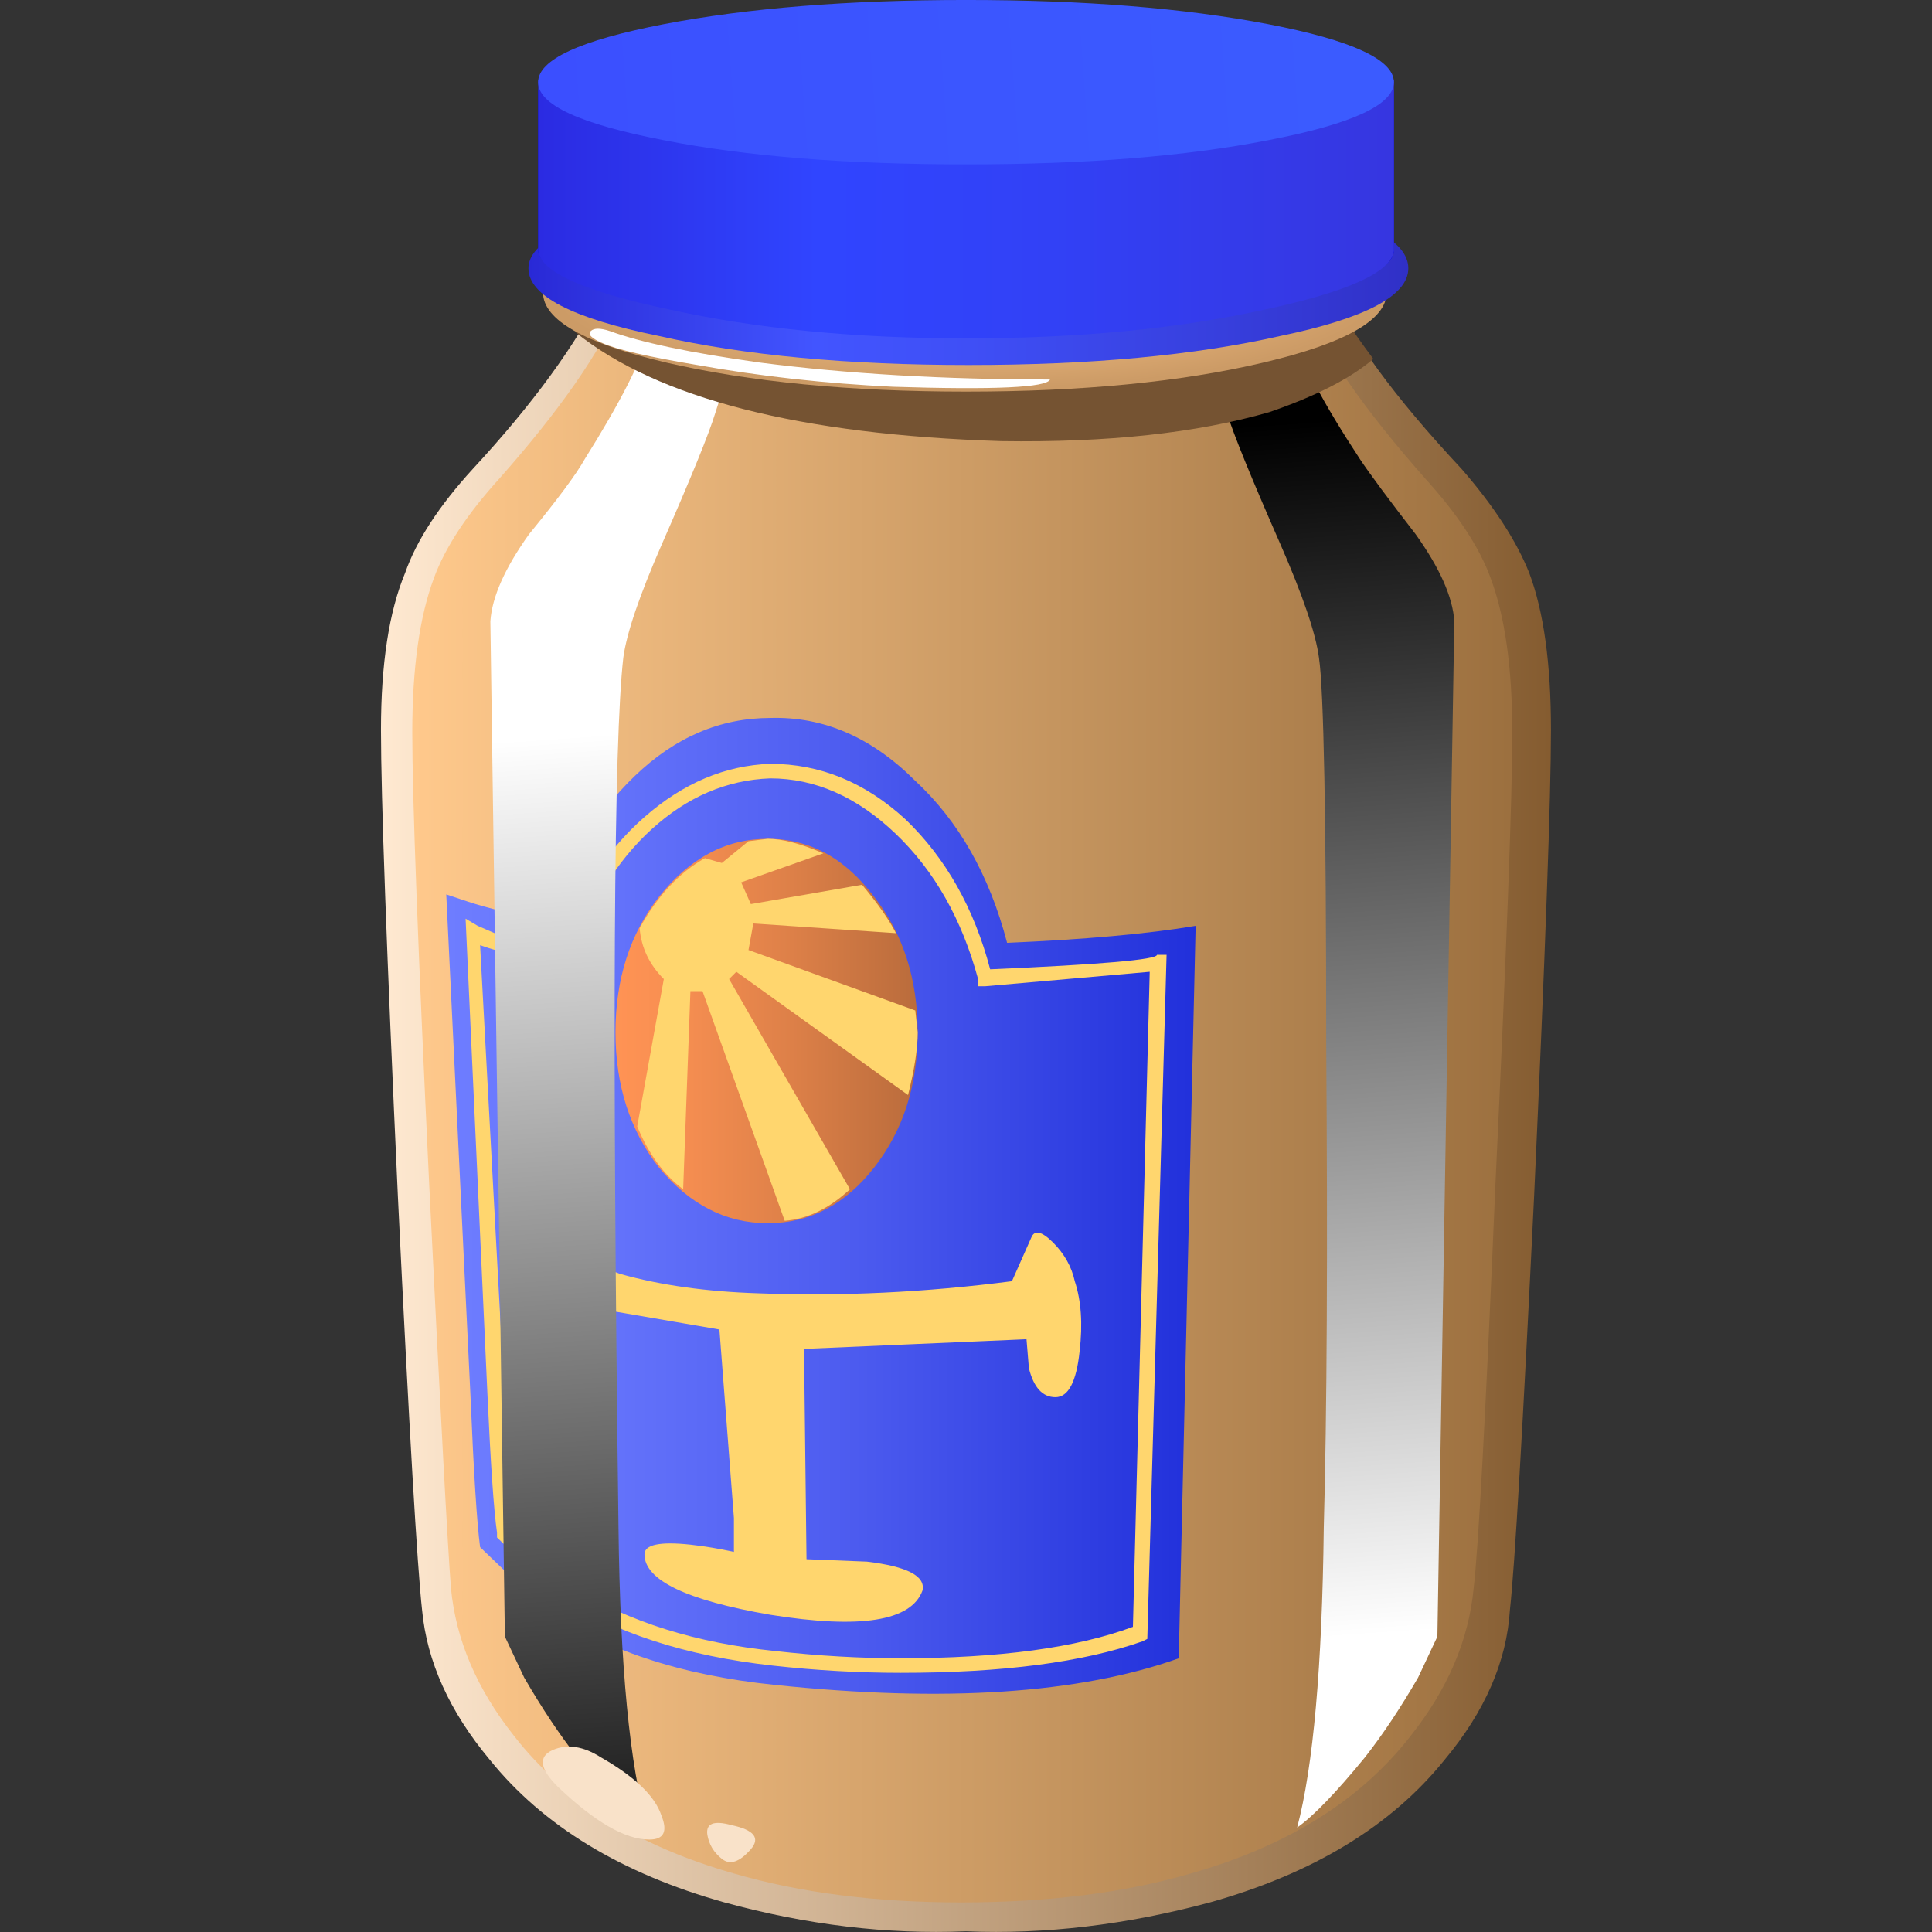 <?xml version="1.0" encoding="UTF-8" standalone="no"?>
<!-- Generator: Adobe Illustrator 15.1.0, SVG Export Plug-In . SVG Version: 6.00 Build 0)  -->

<svg
   xmlns:dc="http://purl.org/dc/elements/1.1/"
   xmlns:cc="http://creativecommons.org/ns#"
   xmlns:rdf="http://www.w3.org/1999/02/22-rdf-syntax-ns#"
   xmlns:svg="http://www.w3.org/2000/svg"
   xmlns="http://www.w3.org/2000/svg"
   xmlns:xlink="http://www.w3.org/1999/xlink"
   xmlns:sodipodi="http://sodipodi.sourceforge.net/DTD/sodipodi-0.dtd"
   xmlns:inkscape="http://www.inkscape.org/namespaces/inkscape"
   version="1.1"
   id="flash0.ai"
   x="0px"
   y="0px"
   width="256"
   height="256"
   viewBox="0 0 256 256"
   xml:space="preserve"
   sodipodi:docname="tangy_sauce.svg"
   inkscape:version="0.92.4 (5da689c313, 2019-01-14)"
   inkscape:export-filename="C:\Users\antum\Development\game-resources\icon\CC0\food\individual\Glitch\32x32\condiment\sauce_tangy.png"
   inkscape:export-xdpi="10.5"
   inkscape:export-ydpi="10.5"><rect x="0" y="0" width="256" height="256" fill="#333333" stroke="none"/><title
   id="title1312">Tangy Sauce</title><defs
   id="defs503"><linearGradient
     inkscape:collect="always"
     xlink:href="#SVGID_1_"
     id="linearGradient1372"
     gradientUnits="userSpaceOnUse"
     gradientTransform="matrix(0.07,-0.998,0.998,0.07,15751.972,548.456)"
     x1="-545.922"
     y1="-15750.113"
     x2="-520.761"
     y2="-15750.113" /><linearGradient
     inkscape:collect="always"
     xlink:href="#SVGID_8_"
     id="linearGradient1374"
     gradientUnits="userSpaceOnUse"
     x1="4.264"
     y1="-27.431"
     x2="2.514"
     y2="-2.331" /></defs><sodipodi:namedview
   pagecolor="#ffffff"
   bordercolor="#666666"
   borderopacity="1"
   objecttolerance="10"
   gridtolerance="10"
   guidetolerance="10"
   inkscape:pageopacity="0"
   inkscape:pageshadow="2"
   inkscape:window-width="1920"
   inkscape:window-height="1025"
   id="namedview501"
   showgrid="false"
   inkscape:zoom="0.96572452"
   inkscape:cx="-11.091038"
   inkscape:cy="218.20269"
   inkscape:window-x="-8"
   inkscape:window-y="-8"
   inkscape:window-maximized="1"
   inkscape:current-layer="flash0.ai"
   fit-margin-top="0"
   fit-margin-left="0"
   fit-margin-right="0"
   fit-margin-bottom="0" />
<symbol
   id="flash0.ai_x5F_4_x2F_Layer_18_x2F__x3C_Path_x3E__x5F_10"
   viewBox="0.05 -31.45 5.25 31.45"
   transform="translate(-10.88,212.813)">
	<g
   id="Layer_1_14_">
		
			<linearGradient
   id="SVGID_1_"
   gradientUnits="userSpaceOnUse"
   x1="-545.922"
   y1="-15750.113"
   x2="-520.761"
   y2="-15750.113"
   gradientTransform="matrix(0.07,-0.998,0.998,0.07,15751.972,548.456)">
			<stop
   offset="0"
   style="stop-color:#FFFFFF"
   id="stop2" />
			<stop
   offset="1"
   style="stop-color:#000000"
   id="stop4" />
		</linearGradient>
		<path
   style="clip-rule:evenodd;fill:url(#linearGradient1372);fill-rule:evenodd"
   d="M 3.35,-0.5 5.3,0 C 5.3,-0.233 5.1,-0.967 4.7,-2.2 4.567,-2.633 4.2,-3.533 3.6,-4.9 3.133,-5.967 2.867,-6.75 2.8,-7.25 c -0.2,-1.733 -0.233,-7.733 -0.1,-18 0.033,-2.867 0.233,-4.933 0.6,-6.2 -0.367,0.233 -0.85,0.717 -1.45,1.45 -0.367,0.467 -0.733,1.017 -1.1,1.65 l -0.4,0.85 -0.3,21 c 0.034,0.5 0.3,1.1 0.8,1.8 0.6,0.733 0.983,1.25 1.15,1.55 0.733,1.167 1.183,2.05 1.35,2.65 z"
   id="path7"
   inkscape:connector-curvature="0" />
	</g>
</symbol>

<symbol
   id="flash0.ai_x5F_4_x2F_Layer_18_x2F__x3C_Path_x3E__x5F_2"
   viewBox="-0.022 -1.179 9.522 1.229"
   transform="translate(-10.88,212.813)">
	<g
   id="Layer_1_17_">
		<path
   style="clip-rule:evenodd;fill:#ffffff;fill-rule:evenodd"
   d="M 0.4,0 C 1.033,-0.233 2.067,-0.45 3.5,-0.65 5.3,-0.883 7.3,-1 9.5,-1 9.433,-1.167 8.35,-1.217 6.25,-1.15 4.85,-1.083 3.5,-0.933 2.2,-0.7 1.2,-0.533 0.55,-0.383 0.25,-0.25 0.017,-0.15 -0.067,-0.067 0,0 0.067,0.067 0.2,0.067 0.4,0 Z"
   id="path15"
   inkscape:connector-curvature="0" />
	</g>
</symbol>











<symbol
   id="flash0.ai_x5F_4_x2F_Layer_18_x2F__x3C_Path_x3E__x5F_8"
   viewBox="0 -3.153 16.5 3.153"
   transform="translate(-10.88,212.813)">
	<g
   id="Layer_1_16_">
		<path
   style="clip-rule:evenodd;fill:#755332;fill-rule:evenodd"
   d="m 15.6,0 c 0.1,-0.3 0.4,-0.783 0.9,-1.45 -0.467,-0.4 -1.183,-0.767 -2.15,-1.1 C 12.85,-2.983 11,-3.183 8.8,-3.15 4.633,-3.017 1.7,-2.267 0,-0.9 L 0.55,0 8.05,-0.4 Z"
   id="path93"
   inkscape:connector-curvature="0" />
	</g>
</symbol>
<symbol
   id="flash0.ai_x5F_4_x2F_Layer_18_x2F__x3C_Path_x3E__x5F_9"
   viewBox="0 -31.45 5.3 31.45"
   transform="translate(-10.88,212.813)">
	<g
   id="Layer_1_15_">
		<linearGradient
   id="SVGID_8_"
   gradientUnits="userSpaceOnUse"
   x1="4.264"
   y1="-27.431"
   x2="2.514"
   y2="-2.331">
			<stop
   offset="0"
   style="stop-color:#FFFFFF"
   id="stop97" />
			<stop
   offset="1"
   style="stop-color:#000000"
   id="stop99" />
		</linearGradient>
		<path
   style="clip-rule:evenodd;fill:url(#linearGradient1374);fill-rule:evenodd"
   d="M 1.95,-0.5 C 2.117,-1.1 2.583,-1.983 3.35,-3.15 3.55,-3.45 3.933,-3.967 4.5,-4.7 5,-5.4 5.267,-6 5.3,-6.5 l -0.35,-21 -0.4,-0.85 c -0.367,-0.633 -0.733,-1.183 -1.1,-1.65 -0.6,-0.733 -1.067,-1.217 -1.4,-1.45 0.333,1.267 0.517,3.333 0.55,6.2 0.066,2.367 0.083,5.717 0.05,10.05 0,4.633 -0.05,7.284 -0.15,7.95 C 2.433,-6.75 2.167,-5.967 1.7,-4.9 1.1,-3.533 0.733,-2.633 0.6,-2.2 0.2,-0.967 0,-0.233 0,0 Z"
   id="path102"
   inkscape:connector-curvature="0" />
	</g>
</symbol>
<g
   id="g498"
   transform="matrix(8.008,0,0,8.008,-36.645,-89.852)">
	
		<linearGradient
   id="SVGID_9_"
   gradientUnits="userSpaceOnUse"
   x1="23.412"
   y1="20.781"
   x2="45.287"
   y2="20.781"
   gradientTransform="matrix(0.8,0,0,0.8,-1.220703e-4,1.9)">
		<stop
   offset="0"
   style="stop-color:#FFE9D1"
   id="stop106" />
		<stop
   offset="1"
   style="stop-color:#855C30"
   id="stop108" />
	</linearGradient>
	
	
		<linearGradient
   id="SVGID_10_"
   gradientUnits="userSpaceOnUse"
   x1="24.025"
   y1="20.65"
   x2="44.575"
   y2="20.65"
   gradientTransform="matrix(0.8,0,0,0.8,-1.220703e-4,1.9)">
		<stop
   offset="0"
   style="stop-color:#FFC98C"
   id="stop113" />
		<stop
   offset="1"
   style="stop-color:#9C703F"
   id="stop115" />
	</linearGradient>
	
	
		<linearGradient
   id="SVGID_11_"
   gradientUnits="userSpaceOnUse"
   x1="24.625"
   y1="22.544"
   x2="38.675"
   y2="22.544"
   gradientTransform="matrix(0.8,0,0,0.8,-1.220703e-4,1.9)">
		<stop
   offset="0"
   style="stop-color:#6E7DFF"
   id="stop120" />
		<stop
   offset="0.204"
   style="stop-color:#6574FB"
   id="stop122" />
		<stop
   offset="0.545"
   style="stop-color:#4C5BEF"
   id="stop124" />
		<stop
   offset="0.969"
   style="stop-color:#2433DC"
   id="stop126" />
		<stop
   offset="1"
   style="stop-color:#2130DB"
   id="stop128" />
	</linearGradient>
	
	
	
		<linearGradient
   id="SVGID_12_"
   gradientUnits="userSpaceOnUse"
   x1="27.838"
   y1="19.3"
   x2="33.463"
   y2="19.3"
   gradientTransform="matrix(0.8,0,0,0.8,-1.220703e-4,1.9)">
		<stop
   offset="0"
   style="stop-color:#FF9354"
   id="stop135" />
		<stop
   offset="0.224"
   style="stop-color:#F68E51"
   id="stop137" />
		<stop
   offset="0.588"
   style="stop-color:#DD8048"
   id="stop139" />
		<stop
   offset="1"
   style="stop-color:#BA6C3C"
   id="stop141" />
	</linearGradient>
	
	
	
	
		
	
		
	
		
	
		<radialGradient
   id="SVGID_13_"
   cx="34.35"
   cy="5.45"
   r="7.738"
   gradientTransform="matrix(0.8,0,0,-0.186,-1.220703e-4,7.274)"
   gradientUnits="userSpaceOnUse">
		<stop
   offset="0"
   style="stop-color:#FFC98C"
   id="stop156" />
		<stop
   offset="1"
   style="stop-color:#CC9B66"
   id="stop158" />
	</radialGradient>
	
	
		<linearGradient
   id="SVGID_14_"
   gradientUnits="userSpaceOnUse"
   x1="26.175"
   y1="5"
   x2="42.625"
   y2="5"
   gradientTransform="matrix(0.8,0,0,0.8,-1.220703e-4,1.9)">
		<stop
   offset="0"
   style="stop-color:#2929D6"
   id="stop163" />
		<stop
   offset="0.326"
   style="stop-color:#4255FF"
   id="stop165" />
		<stop
   offset="0.502"
   style="stop-color:#3F4FF6"
   id="stop167" />
		<stop
   offset="0.788"
   style="stop-color:#373FDD"
   id="stop169" />
		<stop
   offset="1"
   style="stop-color:#3030C7"
   id="stop171" />
	</linearGradient>
	
	
	
		<linearGradient
   id="SVGID_15_"
   gradientUnits="userSpaceOnUse"
   x1="26.35"
   y1="3.875"
   x2="42.35"
   y2="3.875"
   gradientTransform="matrix(0.8,0,0,0.8,-1.220703e-4,1.9)">
		<stop
   offset="0"
   style="stop-color:#2B2BE2"
   id="stop178" />
		<stop
   offset="0.326"
   style="stop-color:#3045FF"
   id="stop180" />
		<stop
   offset="0.6"
   style="stop-color:#3241F6"
   id="stop182" />
		<stop
   offset="1"
   style="stop-color:#3636E0"
   id="stop184" />
	</linearGradient>
	
	
		<linearGradient
   id="SVGID_16_"
   gradientUnits="userSpaceOnUse"
   x1="-40.942"
   y1="-4.011"
   x2="-26.454"
   y2="-4.011"
   gradientTransform="matrix(-0.798,0.058,-0.058,-0.798,4.689991e-4,1.9)">
		<stop
   offset="0"
   style="stop-color:#3B5BFF"
   id="stop189" />
		<stop
   offset="0.816"
   style="stop-color:#3B52FF"
   id="stop191" />
		<stop
   offset="1"
   style="stop-color:#3B4FFF"
   id="stop193" />
	</linearGradient>
	
	
		
	
	
	
		<linearGradient
   id="SVGID_17_"
   gradientUnits="userSpaceOnUse"
   x1="0.038"
   y1="27.557"
   x2="23.163"
   y2="27.557"
   gradientTransform="matrix(0.8,0,0,0.8,-1.220703e-4,1.9)">
		<stop
   offset="0"
   style="stop-color:#FFE9D1"
   id="stop204" />
		<stop
   offset="1"
   style="stop-color:#855C30"
   id="stop206" />
	</linearGradient>
	
	
		<linearGradient
   id="SVGID_18_"
   gradientUnits="userSpaceOnUse"
   x1="0.65"
   y1="27.407"
   x2="22.375"
   y2="27.407"
   gradientTransform="matrix(0.8,0,0,0.8,-1.220703e-4,1.9)">
		<stop
   offset="0"
   style="stop-color:#FFC98C"
   id="stop211" />
		<stop
   offset="1"
   style="stop-color:#9C703F"
   id="stop213" />
	</linearGradient>
	
	
		<linearGradient
   id="SVGID_19_"
   gradientUnits="userSpaceOnUse"
   x1="1.275"
   y1="29.416"
   x2="16.125"
   y2="29.416"
   gradientTransform="matrix(0.8,0,0,0.8,-1.220703e-4,1.9)">
		<stop
   offset="0"
   style="stop-color:#6E7DFF"
   id="stop218" />
		<stop
   offset="0.204"
   style="stop-color:#6574FB"
   id="stop220" />
		<stop
   offset="0.545"
   style="stop-color:#4C5BEF"
   id="stop222" />
		<stop
   offset="0.969"
   style="stop-color:#2433DC"
   id="stop224" />
		<stop
   offset="1"
   style="stop-color:#2130DB"
   id="stop226" />
	</linearGradient>
	
	
	
		<linearGradient
   id="SVGID_20_"
   gradientUnits="userSpaceOnUse"
   x1="4.675"
   y1="26"
   x2="10.625"
   y2="26"
   gradientTransform="matrix(0.8,0,0,0.8,-1.220703e-4,1.9)">
		<stop
   offset="0"
   style="stop-color:#FF9354"
   id="stop233" />
		<stop
   offset="0.224"
   style="stop-color:#F68E51"
   id="stop235" />
		<stop
   offset="0.588"
   style="stop-color:#DD8048"
   id="stop237" />
		<stop
   offset="1"
   style="stop-color:#BA6C3C"
   id="stop239" />
	</linearGradient>
	
	
	
	
		
	
		
	
		
	
		<radialGradient
   id="SVGID_21_"
   cx="11.55"
   cy="11.35"
   r="8.175"
   gradientTransform="matrix(0.8,0,0,-0.186,-1.220703e-4,13.09)"
   gradientUnits="userSpaceOnUse">
		<stop
   offset="0"
   style="stop-color:#FFC98C"
   id="stop254" />
		<stop
   offset="1"
   style="stop-color:#CC9B66"
   id="stop256" />
	</radialGradient>
	
	
		<linearGradient
   id="SVGID_22_"
   gradientUnits="userSpaceOnUse"
   x1="2.95"
   y1="10.875"
   x2="20.35"
   y2="10.875"
   gradientTransform="matrix(0.8,0,0,0.8,-1.220703e-4,1.9)">
		<stop
   offset="0"
   style="stop-color:#2929D6"
   id="stop261" />
		<stop
   offset="0.326"
   style="stop-color:#4255FF"
   id="stop263" />
		<stop
   offset="0.502"
   style="stop-color:#3F4FF6"
   id="stop265" />
		<stop
   offset="0.788"
   style="stop-color:#373FDD"
   id="stop267" />
		<stop
   offset="1"
   style="stop-color:#3030C7"
   id="stop269" />
	</linearGradient>
	
	
	
		<linearGradient
   id="SVGID_23_"
   gradientUnits="userSpaceOnUse"
   x1="3.15"
   y1="9.7"
   x2="20.05"
   y2="9.7"
   gradientTransform="matrix(0.8,0,0,0.8,-1.220703e-4,1.9)">
		<stop
   offset="0"
   style="stop-color:#2B2BE2"
   id="stop276" />
		<stop
   offset="0.326"
   style="stop-color:#3045FF"
   id="stop278" />
		<stop
   offset="0.6"
   style="stop-color:#3241F6"
   id="stop280" />
		<stop
   offset="1"
   style="stop-color:#3636E0"
   id="stop282" />
	</linearGradient>
	
	
		<linearGradient
   id="SVGID_24_"
   gradientUnits="userSpaceOnUse"
   x1="-18.196"
   y1="-8.052"
   x2="-2.879"
   y2="-8.052"
   gradientTransform="matrix(-0.798,0.059,-0.059,-0.798,1.502857e-4,1.9)">
		<stop
   offset="0"
   style="stop-color:#3B5BFF"
   id="stop287" />
		<stop
   offset="0.816"
   style="stop-color:#3B52FF"
   id="stop289" />
		<stop
   offset="1"
   style="stop-color:#3B4FFF"
   id="stop291" />
	</linearGradient>
	
	
		
	
	
	
		<linearGradient
   id="SVGID_25_"
   gradientUnits="userSpaceOnUse"
   x1="32.45"
   y1="29.932"
   x2="55.625"
   y2="29.932"
   gradientTransform="matrix(0.8,0,0,0.8,-1.220703e-4,1.9)">
		<stop
   offset="0"
   style="stop-color:#FFE9D1"
   id="stop302" />
		<stop
   offset="1"
   style="stop-color:#855C30"
   id="stop304" />
	</linearGradient>
	
	
		<linearGradient
   id="SVGID_26_"
   gradientUnits="userSpaceOnUse"
   x1="33.075"
   y1="29.781"
   x2="54.825"
   y2="29.781"
   gradientTransform="matrix(0.8,0,0,0.8,-1.220703e-4,1.9)">
		<stop
   offset="0"
   style="stop-color:#FFC98C"
   id="stop309" />
		<stop
   offset="1"
   style="stop-color:#9C703F"
   id="stop311" />
	</linearGradient>
	
	
		<linearGradient
   id="SVGID_27_"
   gradientUnits="userSpaceOnUse"
   x1="39.65"
   y1="32.332"
   x2="53.95"
   y2="32.332"
   gradientTransform="matrix(0.8,0,0,0.8,-1.220703e-4,1.9)">
		<stop
   offset="0"
   style="stop-color:#6E7DFF"
   id="stop316" />
		<stop
   offset="0.204"
   style="stop-color:#6574FB"
   id="stop318" />
		<stop
   offset="0.545"
   style="stop-color:#4C5BEF"
   id="stop320" />
		<stop
   offset="0.969"
   style="stop-color:#2433DC"
   id="stop322" />
		<stop
   offset="1"
   style="stop-color:#2130DB"
   id="stop324" />
	</linearGradient>
	
	
	
		<linearGradient
   id="SVGID_28_"
   gradientUnits="userSpaceOnUse"
   x1="45.375"
   y1="28.85"
   x2="51.325"
   y2="28.85"
   gradientTransform="matrix(0.8,0,0,0.8,-1.220703e-4,1.9)">
		<stop
   offset="0"
   style="stop-color:#FF9354"
   id="stop331" />
		<stop
   offset="0.224"
   style="stop-color:#F68E51"
   id="stop333" />
		<stop
   offset="0.588"
   style="stop-color:#DD8048"
   id="stop335" />
		<stop
   offset="1"
   style="stop-color:#BA6C3C"
   id="stop337" />
	</linearGradient>
	
	
	
	
		
	
		
	
		
	
		<radialGradient
   id="SVGID_29_"
   cx="44"
   cy="13.65"
   r="8.188"
   gradientTransform="matrix(0.8,0,0,-0.186,-1.220703e-4,15.354)"
   gradientUnits="userSpaceOnUse">
		<stop
   offset="0"
   style="stop-color:#FFC98C"
   id="stop352" />
		<stop
   offset="1"
   style="stop-color:#CC9B66"
   id="stop354" />
	</radialGradient>
	
	
		<linearGradient
   id="SVGID_30_"
   gradientUnits="userSpaceOnUse"
   x1="35.375"
   y1="13.2"
   x2="52.825"
   y2="13.2"
   gradientTransform="matrix(0.8,0,0,0.8,-1.220703e-4,1.9)">
		<stop
   offset="0"
   style="stop-color:#2929D6"
   id="stop359" />
		<stop
   offset="0.326"
   style="stop-color:#4255FF"
   id="stop361" />
		<stop
   offset="0.502"
   style="stop-color:#3F4FF6"
   id="stop363" />
		<stop
   offset="0.788"
   style="stop-color:#373FDD"
   id="stop365" />
		<stop
   offset="1"
   style="stop-color:#3030C7"
   id="stop367" />
	</linearGradient>
	
	
	
		<linearGradient
   id="SVGID_31_"
   gradientUnits="userSpaceOnUse"
   x1="35.575"
   y1="12"
   x2="52.525"
   y2="12"
   gradientTransform="matrix(0.8,0,0,0.8,-1.220703e-4,1.9)">
		<stop
   offset="0"
   style="stop-color:#2B2BE2"
   id="stop374" />
		<stop
   offset="0.326"
   style="stop-color:#3045FF"
   id="stop376" />
		<stop
   offset="0.6"
   style="stop-color:#3241F6"
   id="stop378" />
		<stop
   offset="1"
   style="stop-color:#3636E0"
   id="stop380" />
	</linearGradient>
	
	
		<linearGradient
   id="SVGID_32_"
   gradientUnits="userSpaceOnUse"
   x1="-50.417"
   y1="-12.724"
   x2="-35.051"
   y2="-12.724"
   gradientTransform="matrix(-0.798,0.059,-0.059,-0.798,8.698553e-4,1.9)">
		<stop
   offset="0"
   style="stop-color:#3B5BFF"
   id="stop385" />
		<stop
   offset="0.816"
   style="stop-color:#3B52FF"
   id="stop387" />
		<stop
   offset="1"
   style="stop-color:#3B4FFF"
   id="stop389" />
	</linearGradient>
	
	
		
	
	
	
		<linearGradient
   id="SVGID_33_"
   gradientUnits="userSpaceOnUse"
   x1="13.6"
   y1="34.631"
   x2="37.775"
   y2="34.631"
   gradientTransform="matrix(0.8,0,0,0.8,-1.220703e-4,1.9)">
		<stop
   offset="0"
   style="stop-color:#FFE9D1"
   id="stop400" />
		<stop
   offset="1"
   style="stop-color:#855C30"
   id="stop402" />
	</linearGradient>
	<path
   style="clip-rule:evenodd;fill:url(#SVGID_33_);fill-rule:evenodd"
   d="m 28.76,18.979 c 0.533,0.613 0.906,1.187 1.119,1.72 0.241,0.64 0.36,1.507 0.36,2.6 0,1.093 -0.093,3.666 -0.279,7.72 -0.187,3.84 -0.32,6.12 -0.4,6.84 -0.053,0.854 -0.413,1.68 -1.08,2.479 -0.88,1.094 -2.173,1.881 -3.88,2.36 -1.387,0.373 -2.733,0.533 -4.04,0.479 -1.307,0.054 -2.64,-0.106 -4,-0.479 -1.707,-0.479 -3,-1.267 -3.88,-2.36 -0.667,-0.8 -1.04,-1.626 -1.12,-2.479 -0.08,-0.72 -0.214,-3 -0.4,-6.84 -0.187,-4.054 -0.28,-6.627 -0.28,-7.72 0,-1.093 0.133,-1.96 0.4,-2.6 0.187,-0.534 0.56,-1.107 1.12,-1.72 0.987,-1.066 1.707,-2.053 2.16,-2.96 l 6,0.32 6.04,-0.32 c 0.32,0.774 1.04,1.761 2.16,2.96 z"
   id="path405"
   inkscape:connector-curvature="0" />
	
		<linearGradient
   id="SVGID_34_"
   gradientUnits="userSpaceOnUse"
   x1="14.25"
   y1="34.475"
   x2="36.95"
   y2="34.475"
   gradientTransform="matrix(0.8,0,0,0.8,-1.220703e-4,1.9)">
		<stop
   offset="0"
   style="stop-color:#FFC98C"
   id="stop407" />
		<stop
   offset="1"
   style="stop-color:#9C703F"
   id="stop409" />
	</linearGradient>
	<path
   style="clip-rule:evenodd;fill:url(#SVGID_34_);fill-rule:evenodd"
   d="m 28.16,19.14 c 0.532,0.586 0.893,1.133 1.079,1.64 0.24,0.641 0.36,1.494 0.36,2.561 0,1.067 -0.093,3.56 -0.279,7.479 -0.16,3.787 -0.281,6.014 -0.36,6.68 -0.081,0.854 -0.427,1.667 -1.04,2.44 -0.827,1.066 -2.041,1.826 -3.641,2.28 -1.093,0.319 -2.359,0.479 -3.8,0.479 -1.414,0 -2.667,-0.16 -3.76,-0.479 -1.6,-0.454 -2.813,-1.214 -3.64,-2.28 -0.613,-0.773 -0.96,-1.587 -1.041,-2.44 -0.053,-0.666 -0.173,-2.893 -0.36,-6.68 -0.187,-3.92 -0.28,-6.413 -0.28,-7.479 0,-1.066 0.12,-1.92 0.36,-2.561 0.187,-0.506 0.547,-1.053 1.08,-1.64 1.014,-1.146 1.68,-2.107 2,-2.88 l 5.64,0.32 5.681,-0.32 c 0.32,0.773 0.987,1.733 2.001,2.88 z"
   id="path412"
   inkscape:connector-curvature="0" />
	
		<linearGradient
   id="SVGID_35_"
   gradientUnits="userSpaceOnUse"
   x1="14.95"
   y1="36.591"
   x2="30.475"
   y2="36.591"
   gradientTransform="matrix(0.8,0,0,0.8,-1.220703e-4,1.9)">
		<stop
   offset="0"
   style="stop-color:#6E7DFF"
   id="stop414" />
		<stop
   offset="0.204"
   style="stop-color:#6574FB"
   id="stop416" />
		<stop
   offset="0.545"
   style="stop-color:#4C5BEF"
   id="stop418" />
		<stop
   offset="0.969"
   style="stop-color:#2433DC"
   id="stop420" />
		<stop
   offset="1"
   style="stop-color:#2130DB"
   id="stop422" />
	</linearGradient>
	<path
   style="clip-rule:evenodd;fill:url(#SVGID_35_);fill-rule:evenodd"
   d="m 13.64,26.46 c 0.32,-0.987 0.8,-1.787 1.44,-2.4 0.666,-0.64 1.413,-0.96 2.24,-0.96 0.88,-0.026 1.68,0.32 2.4,1.04 0.719,0.667 1.227,1.56 1.52,2.681 1.28,-0.055 2.32,-0.147 3.12,-0.281 l -0.28,12.12 c -1.653,0.587 -3.879,0.733 -6.679,0.44 -1.574,-0.16 -2.854,-0.587 -3.84,-1.28 l -1.041,-1 C 12.467,36.421 12.414,35.58 12.36,34.3 l -0.4,-8.28 0.36,0.12 c 0.32,0.106 0.76,0.213 1.32,0.32 z"
   id="path425"
   inkscape:connector-curvature="0" />
	<path
   style="clip-rule:evenodd;fill:#ffd66e;fill-rule:evenodd"
   d="m 15.24,24.739 c 0.64,-0.56 1.333,-0.853 2.08,-0.88 0.827,0 1.573,0.307 2.24,0.92 0.666,0.641 1.133,1.467 1.4,2.48 1.84,-0.08 2.76,-0.16 2.76,-0.24 h 0.159 l -0.319,11.32 -0.08,0.04 c -0.987,0.347 -2.32,0.521 -4,0.521 -0.693,0 -1.4,-0.04 -2.12,-0.12 -1.44,-0.159 -2.627,-0.546 -3.56,-1.159 -0.64,-0.613 -0.974,-0.934 -1,-0.961 v -0.08 c -0.054,-0.373 -0.106,-1.146 -0.16,-2.319 l -0.36,-7.84 0.2,0.119 0.28,0.121 c 0.293,0.105 0.653,0.199 1.08,0.279 0.293,-0.907 0.76,-1.64 1.4,-2.201 z M 14.04,27.1 14,27.22 13.92,27.18 c -0.56,-0.08 -1.027,-0.188 -1.4,-0.32 l 0.4,7.4 c 0.026,1.013 0.066,1.773 0.12,2.279 0.187,0.32 0.534,0.64 1.041,0.96 0.906,0.561 2.013,0.907 3.32,1.04 0.72,0.081 1.413,0.12 2.08,0.12 1.627,0 2.907,-0.173 3.841,-0.52 L 23.6,27.3 20.88,27.539 H 20.76 V 27.42 c -0.267,-0.986 -0.72,-1.787 -1.36,-2.4 -0.64,-0.613 -1.334,-0.92 -2.08,-0.92 -0.72,0.026 -1.374,0.307 -1.96,0.84 -0.586,0.533 -1.027,1.252 -1.32,2.16 z"
   id="path427"
   inkscape:connector-curvature="0" />
	
		<linearGradient
   id="SVGID_36_"
   gradientUnits="userSpaceOnUse"
   x1="18.45"
   y1="32.975"
   x2="24.65"
   y2="32.975"
   gradientTransform="matrix(0.8,0,0,0.8,-1.220703e-4,1.9)">
		<stop
   offset="0"
   style="stop-color:#FF9354"
   id="stop429" />
		<stop
   offset="0.224"
   style="stop-color:#F68E51"
   id="stop431" />
		<stop
   offset="0.588"
   style="stop-color:#DD8048"
   id="stop433" />
		<stop
   offset="1"
   style="stop-color:#BA6C3C"
   id="stop435" />
	</linearGradient>
	<path
   style="clip-rule:evenodd;fill:url(#SVGID_36_);fill-rule:evenodd"
   d="m 19.76,28.3 c 0,0.879 -0.24,1.626 -0.72,2.239 -0.479,0.613 -1.066,0.921 -1.76,0.921 -0.694,0 -1.293,-0.308 -1.8,-0.921 -0.48,-0.613 -0.72,-1.36 -0.72,-2.239 0,-0.88 0.24,-1.627 0.72,-2.24 0.506,-0.64 1.106,-0.96 1.8,-0.96 0.694,0 1.28,0.32 1.76,0.96 0.48,0.613 0.72,1.36 0.72,2.24 z"
   id="path438"
   inkscape:connector-curvature="0" />
	<path
   style="clip-rule:evenodd;fill:#ffd66e;fill-rule:evenodd"
   d="m 16,27.62 -0.12,3.279 c -0.32,-0.24 -0.573,-0.587 -0.76,-1.04 l 0.44,-2.439 c -0.24,-0.24 -0.374,-0.521 -0.4,-0.841 0.293,-0.532 0.653,-0.919 1.08,-1.159 l 0.28,0.08 0.44,-0.36 0.32,-0.04 c 0.24,0 0.546,0.08 0.92,0.24 l -1.36,0.48 0.16,0.36 1.84,-0.32 c 0.268,0.32 0.453,0.587 0.561,0.801 l -2.36,-0.16 -0.08,0.439 2.76,1 0.04,0.36 c 0,0.266 -0.053,0.613 -0.16,1.039 L 16.76,27.3 l -0.12,0.12 2,3.479 c -0.347,0.32 -0.707,0.493 -1.08,0.521 l -1.36,-3.8 z"
   id="path440"
   inkscape:connector-curvature="0" />
	<path
   style="clip-rule:evenodd;fill:#ffd66e;fill-rule:evenodd"
   d="m 13.84,31.22 0.24,0.8 0.76,0.28 c 0.667,0.187 1.427,0.293 2.28,0.32 1.36,0.053 2.76,-0.014 4.2,-0.2 l 0.32,-0.721 c 0.053,-0.134 0.173,-0.106 0.36,0.08 0.187,0.187 0.307,0.399 0.36,0.641 0.106,0.319 0.133,0.706 0.08,1.159 -0.053,0.507 -0.187,0.76 -0.4,0.76 -0.213,0 -0.36,-0.16 -0.439,-0.479 l -0.04,-0.48 -3.681,0.16 0.041,3.48 1,0.04 c 0.667,0.08 0.973,0.24 0.919,0.479 -0.187,0.507 -1.026,0.64 -2.52,0.4 -1.387,-0.24 -2.08,-0.573 -2.08,-1 0,-0.16 0.253,-0.214 0.76,-0.16 0.24,0.027 0.48,0.067 0.72,0.12 v -0.561 l -0.24,-3.119 -2.56,-0.44 v 0.32 c -0.053,0.267 -0.146,0.493 -0.28,0.68 -0.32,0.399 -0.479,-0.026 -0.479,-1.28 -10e-4,-1.066 0.226,-1.492 0.679,-1.279 z"
   id="path442"
   inkscape:connector-curvature="0" />
	
		<use
   xlink:href="#flash0.ai_x5F_4_x2F_Layer_18_x2F__x3C_Path_x3E__x5F_10"
   width="5.25"
   height="31.45"
   x="0.05"
   y="-31.45"
   transform="matrix(0.8,0,0,-0.8,21.354,186.55)"
   style="overflow:visible;opacity:0.578;enable-background:new"
   id="use444" />
	
		<use
   xlink:href="#flash0.ai_x5F_4_x2F_Layer_18_x2F__x3C_Path_x3E__x5F_9"
   width="5.3"
   height="31.45"
   y="-31.45"
   transform="matrix(0.8,0,0,-0.8,33.104,186.55)"
   style="overflow:visible;opacity:0.211;enable-background:new"
   id="use446"
   x="0" />
	
		<use
   xlink:href="#flash0.ai_x5F_4_x2F_Layer_18_x2F__x3C_Path_x3E__x5F_8"
   width="16.5"
   height="3.153"
   y="-3.153"
   transform="matrix(0.8,0,0,-0.8,22.804,186.25)"
   style="overflow:visible;opacity:0.672;enable-background:new"
   id="use448"
   x="0" />
	
		<radialGradient
   id="SVGID_37_"
   cx="25.7"
   cy="17.7"
   r="8.55"
   gradientTransform="matrix(0.8,0,0,-0.186,-1.220703e-4,19.351)"
   gradientUnits="userSpaceOnUse">
		<stop
   offset="0"
   style="stop-color:#FFC98C"
   id="stop450" />
		<stop
   offset="1"
   style="stop-color:#CC9B66"
   id="stop452" />
	</radialGradient>
	<path
   style="clip-rule:evenodd;fill:url(#SVGID_37_);fill-rule:evenodd"
   d="m 27.52,16.06 c 0,0.453 -0.68,0.84 -2.04,1.16 -1.359,0.32 -3,0.48 -4.919,0.48 -1.92,0 -3.574,-0.16 -4.96,-0.48 -1.36,-0.32 -2.04,-0.707 -2.04,-1.16 0,-0.454 0.68,-0.84 2.04,-1.16 1.36,-0.32 3.013,-0.48 4.96,-0.48 1.919,0 3.56,0.16 4.919,0.48 1.36,0.32 2.04,0.706 2.04,1.16 z"
   id="path455"
   inkscape:connector-curvature="0" />
	
		<linearGradient
   id="SVGID_38_"
   gradientUnits="userSpaceOnUse"
   x1="16.65"
   y1="17.2"
   x2="34.849"
   y2="17.2"
   gradientTransform="matrix(0.8,0,0,0.8,-1.220703e-4,1.9)">
		<stop
   offset="0"
   style="stop-color:#2929D6"
   id="stop457" />
		<stop
   offset="0.326"
   style="stop-color:#4255FF"
   id="stop459" />
		<stop
   offset="0.502"
   style="stop-color:#3F4FF6"
   id="stop461" />
		<stop
   offset="0.788"
   style="stop-color:#373FDD"
   id="stop463" />
		<stop
   offset="1"
   style="stop-color:#3030C7"
   id="stop465" />
	</linearGradient>
	<path
   style="clip-rule:evenodd;fill:url(#SVGID_38_);fill-rule:evenodd"
   d="m 27.879,15.66 c 0,0.453 -0.706,0.827 -2.119,1.12 -1.413,0.32 -3.134,0.48 -5.16,0.48 -2,0 -3.707,-0.16 -5.12,-0.48 -1.44,-0.293 -2.16,-0.667 -2.16,-1.12 0,-0.427 0.72,-0.8 2.16,-1.12 1.413,-0.32 3.12,-0.479 5.12,-0.479 2.026,0 3.747,0.16 5.16,0.479 1.413,0.293 2.119,0.667 2.119,1.12 z"
   id="path468"
   inkscape:connector-curvature="0" />
	<path
   style="clip-rule:evenodd;fill:#0304d6;fill-rule:evenodd"
   d="m 27.64,12.7 v 2.68 c -0.026,0.32 -0.733,0.6 -2.12,0.84 -1.359,0.213 -3.013,0.32 -4.959,0.32 -1.92,0 -3.561,-0.106 -4.92,-0.32 -1.386,-0.24 -2.106,-0.52 -2.16,-0.84 V 12.7 Z"
   id="path470"
   inkscape:connector-curvature="0" />
	
		<linearGradient
   id="SVGID_39_"
   gradientUnits="userSpaceOnUse"
   x1="16.85"
   y1="15.975"
   x2="34.525"
   y2="15.975"
   gradientTransform="matrix(0.8,0,0,0.8,-1.220703e-4,1.9)">
		<stop
   offset="0"
   style="stop-color:#2B2BE2"
   id="stop472" />
		<stop
   offset="0.326"
   style="stop-color:#3045FF"
   id="stop474" />
		<stop
   offset="0.6"
   style="stop-color:#3241F6"
   id="stop476" />
		<stop
   offset="1"
   style="stop-color:#3636E0"
   id="stop478" />
	</linearGradient>
	<path
   style="clip-rule:evenodd;fill:url(#SVGID_39_);fill-rule:evenodd"
   d="m 27.64,15.38 c -0.054,0.346 -0.761,0.667 -2.12,0.959 -1.44,0.32 -3.094,0.48 -4.959,0.48 -1.84,0 -3.48,-0.16 -4.92,-0.48 -1.386,-0.293 -2.106,-0.613 -2.16,-0.959 v -2.84 h 14.16 v 2.84 z"
   id="path481"
   inkscape:connector-curvature="0" />
	
		<linearGradient
   id="SVGID_40_"
   gradientUnits="userSpaceOnUse"
   x1="-32.158"
   y1="-15.199"
   x2="-16.14"
   y2="-15.199"
   gradientTransform="matrix(-0.798,0.059,-0.059,-0.798,7.124618e-4,1.9)">
		<stop
   offset="0"
   style="stop-color:#3B5BFF"
   id="stop483" />
		<stop
   offset="0.816"
   style="stop-color:#3B52FF"
   id="stop485" />
		<stop
   offset="1"
   style="stop-color:#3B4FFF"
   id="stop487" />
	</linearGradient>
	<path
   style="clip-rule:evenodd;fill:url(#SVGID_40_);fill-rule:evenodd"
   d="m 27.64,12.58 c 0,0.374 -0.693,0.693 -2.08,0.96 -1.36,0.267 -3.026,0.4 -5,0.4 -1.974,0 -3.641,-0.133 -5,-0.4 -1.387,-0.267 -2.08,-0.586 -2.08,-0.96 0,-0.373 0.693,-0.693 2.08,-0.96 1.386,-0.266 3.053,-0.4 5,-0.4 1.947,0 3.613,0.134 5,0.4 1.386,0.266 2.08,0.587 2.08,0.96 z"
   id="path490"
   inkscape:connector-curvature="0" />
	
		<use
   xlink:href="#flash0.ai_x5F_4_x2F_Layer_18_x2F__x3C_Path_x3E__x5F_2"
   width="9.522"
   height="1.229"
   x="-0.022"
   y="-1.179"
   transform="matrix(0.8,0,0,-0.8,23.054,186.95)"
   style="overflow:visible;opacity:0.481;enable-background:new"
   id="use492" />
	<path
   style="clip-rule:evenodd;fill:#f9e2c9;fill-rule:evenodd"
   d="m 14.52,40.299 c 0.561,0.32 0.894,0.641 1,0.961 0.107,0.266 0.041,0.399 -0.2,0.399 -0.4,0 -0.907,-0.294 -1.52,-0.88 -0.293,-0.293 -0.32,-0.493 -0.08,-0.601 0.24,-0.105 0.507,-0.066 0.8,0.121 z"
   id="path494"
   inkscape:connector-curvature="0" />
	<path
   style="clip-rule:evenodd;fill:#f9e2c9;fill-rule:evenodd"
   d="m 17,41.819 c -0.187,0.214 -0.346,0.267 -0.48,0.159 -0.133,-0.105 -0.213,-0.239 -0.24,-0.399 -0.026,-0.187 0.106,-0.24 0.4,-0.159 0.373,0.079 0.48,0.213 0.32,0.399 z"
   id="path496"
   inkscape:connector-curvature="0" />
</g>
</svg>